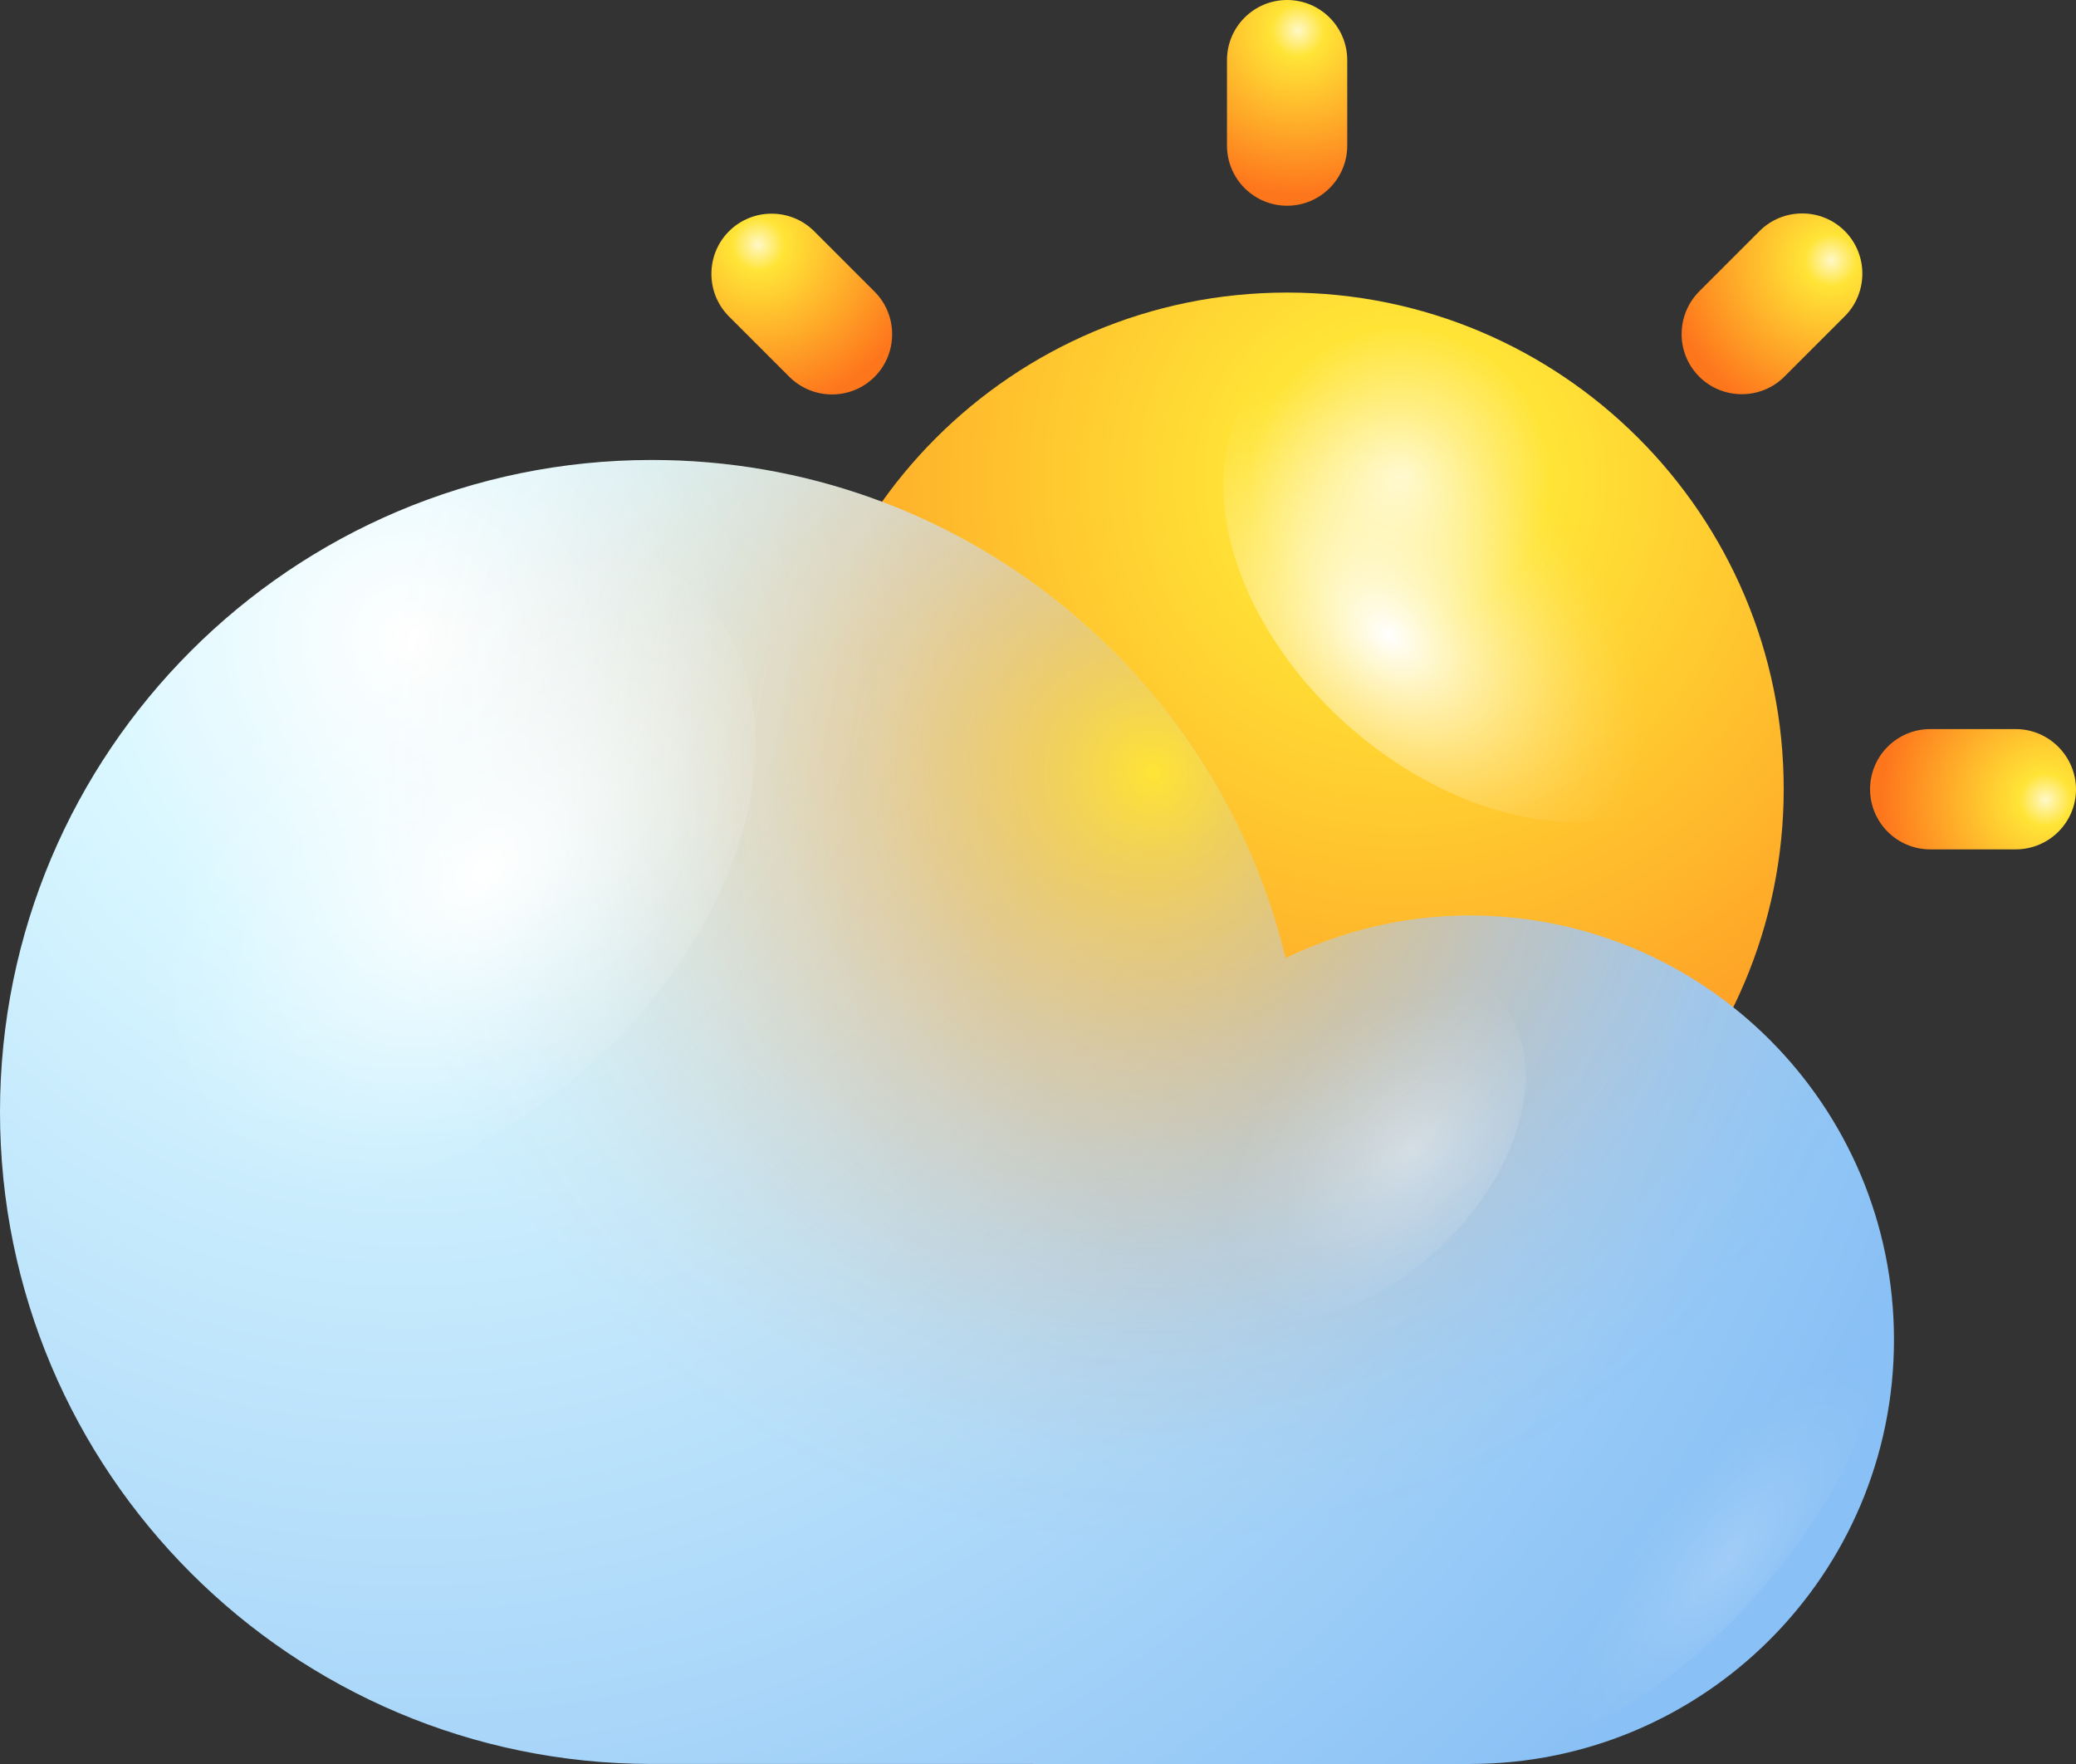 <?xml version="1.0" encoding="UTF-8"?>
<svg xmlns="http://www.w3.org/2000/svg" xmlns:xlink="http://www.w3.org/1999/xlink" viewBox="0 0 89.42 75.98">
  <rect x="0" y="0" width="89.42" height="75.98" fill="#333333" stroke="none"/>
  <defs>
    <style>
      .cls-1 {
        fill: url(#radial-gradient-2);
      }

      .cls-1, .cls-2, .cls-3, .cls-4, .cls-5 {
        mix-blend-mode: overlay;
      }

      .cls-6 {
        fill: url(#radial-gradient-7);
      }

      .cls-7 {
        fill: url(#radial-gradient-6);
      }

      .cls-8 {
        fill: url(#radial-gradient-5);
      }

      .cls-9 {
        fill: url(#radial-gradient-4);
      }

      .cls-10 {
        fill: url(#radial-gradient-9);
      }

      .cls-11 {
        fill: url(#radial-gradient-8);
      }

      .cls-12 {
        fill: url(#radial-gradient-3);
      }

      .cls-13 {
        fill: url(#radial-gradient);
      }

      .cls-2 {
        fill: url(#radial-gradient-14);
      }

      .cls-2, .cls-4 {
        opacity: .4;
      }

      .cls-3 {
        fill: url(#radial-gradient-13);
      }

      .cls-14 {
        isolation: isolate;
      }

      .cls-15 {
        fill: url(#radial-gradient-12);
      }

      .cls-16 {
        fill: url(#radial-gradient-10);
      }

      .cls-17 {
        fill: url(#radial-gradient-11);
      }

      .cls-4 {
        fill: url(#Degradado_sin_nombre_34);
      }

      .cls-5 {
        fill: url(#Degradado_sin_nombre_34-2);
        opacity: .2;
      }
    </style>
    <radialGradient id="radial-gradient" cx="119.38" cy="20.57" fx="119.38" fy="20.57" r="40.6" gradientTransform="translate(179.7) rotate(-180) scale(1 -1)" gradientUnits="userSpaceOnUse">
      <stop offset="0" stop-color="#fff8c7"/>
      <stop offset=".16" stop-color="#ffe436"/>
      <stop offset="1" stop-color="#fe761c"/>
    </radialGradient>
    <radialGradient id="radial-gradient-2" cx="1240.79" cy="-1751.42" fx="1240.79" fy="-1751.42" r="6.09" gradientTransform="translate(-1729.76 -3705.53) rotate(126.03) scale(1.43 2.08) skewX(-4.38)" gradientUnits="userSpaceOnUse">
      <stop offset="0" stop-color="#fff"/>
      <stop offset=".1" stop-color="#fff" stop-opacity=".85"/>
      <stop offset=".29" stop-color="#fff" stop-opacity=".59"/>
      <stop offset=".47" stop-color="#fff" stop-opacity=".38"/>
      <stop offset=".63" stop-color="#fff" stop-opacity=".22"/>
      <stop offset=".78" stop-color="#fff" stop-opacity=".1"/>
      <stop offset=".91" stop-color="#fff" stop-opacity=".03"/>
      <stop offset="1" stop-color="#fff" stop-opacity="0"/>
    </radialGradient>
    <radialGradient id="Degradado_sin_nombre_34" data-name="Degradado sin nombre 34" cx="-2764.62" cy="2936.22" fx="-2764.62" fy="2936.22" r="5.88" gradientTransform="translate(-3847.73 -859.38) rotate(-136.79) scale(1.61 .68) skewX(11.83)" gradientUnits="userSpaceOnUse">
      <stop offset="0" stop-color="#fff"/>
      <stop offset=".1" stop-color="#fff" stop-opacity=".85"/>
      <stop offset=".29" stop-color="#fff" stop-opacity=".59"/>
      <stop offset=".47" stop-color="#fff" stop-opacity=".38"/>
      <stop offset=".63" stop-color="#fff" stop-opacity=".22"/>
      <stop offset=".78" stop-color="#fff" stop-opacity=".1"/>
      <stop offset=".91" stop-color="#fff" stop-opacity=".03"/>
      <stop offset="1" stop-color="#fff" stop-opacity="0"/>
    </radialGradient>
    <radialGradient id="radial-gradient-3" cx="55.91" cy="1.31" fx="55.91" fy="1.31" r="7.06" gradientTransform="matrix(1,0,0,1,0,0)" xlink:href="#radial-gradient"/>
    <radialGradient id="radial-gradient-4" cx="543.1" cy="-300.26" fx="543.1" fy="-300.26" r="7.06" gradientTransform="translate(-139.05 606.88) rotate(-45)" xlink:href="#radial-gradient"/>
    <radialGradient id="radial-gradient-5" cx="1100.75" cy="-169.19" fx="1100.75" fy="-169.19" r="7.06" gradientTransform="translate(191.95 1134.26) rotate(-90)" xlink:href="#radial-gradient"/>
    <radialGradient id="radial-gradient-6" cx="1402.48" cy="318" fx="1402.48" fy="318" r="7.06" gradientTransform="translate(798.83 1273.3) rotate(-135)" xlink:href="#radial-gradient"/>
    <radialGradient id="radial-gradient-7" cx="1271.24" cy="875.65" fx="1271.24" fy="875.65" r="7.06" gradientTransform="translate(1326.21 942.31) rotate(-180)" xlink:href="#radial-gradient"/>
    <radialGradient id="radial-gradient-8" cx="784.22" cy="1177.38" fx="784.22" fy="1177.38" r="7.06" gradientTransform="translate(1465.26 335.43) rotate(135)" xlink:href="#radial-gradient"/>
    <radialGradient id="radial-gradient-9" cx="226.4" cy="1046.15" fx="226.4" fy="1046.15" r="7.06" gradientTransform="translate(1134.26 -191.95) rotate(90)" xlink:href="#radial-gradient"/>
    <radialGradient id="radial-gradient-10" cx="-75.16" cy="559.13" fx="-75.16" fy="559.13" r="7.06" gradientTransform="translate(527.38 -331) rotate(45)" xlink:href="#radial-gradient"/>
    <radialGradient id="radial-gradient-11" cx="1621.66" cy="27.52" fx="1621.66" fy="27.52" r="69.73" gradientTransform="translate(1639.22) rotate(-180) scale(1 -1)" gradientUnits="userSpaceOnUse">
      <stop offset="0" stop-color="#fff"/>
      <stop offset=".2" stop-color="#d9f7ff"/>
      <stop offset="1" stop-color="#89c0f5"/>
    </radialGradient>
    <radialGradient id="radial-gradient-12" cx="49.67" cy="33.27" fx="49.67" fy="33.27" r="43.38" gradientUnits="userSpaceOnUse">
      <stop offset="0" stop-color="#ffe436"/>
      <stop offset=".08" stop-color="#fece30" stop-opacity=".81"/>
      <stop offset=".18" stop-color="#feb72b" stop-opacity=".6"/>
      <stop offset=".28" stop-color="#fea326" stop-opacity=".41"/>
      <stop offset=".38" stop-color="#fe9322" stop-opacity=".26"/>
      <stop offset=".48" stop-color="#fe861f" stop-opacity=".15"/>
      <stop offset=".58" stop-color="#fe7d1d" stop-opacity=".07"/>
      <stop offset=".68" stop-color="#fe771c" stop-opacity=".02"/>
      <stop offset=".77" stop-color="#fe761c" stop-opacity="0"/>
    </radialGradient>
    <radialGradient id="radial-gradient-13" cx="558.82" cy="-2360.27" fx="558.82" fy="-2360.27" r="8.18" gradientTransform="translate(3368.98 -3705.53) rotate(53.97) scale(1.43 -2.08) skewX(-4.38)" xlink:href="#radial-gradient-2"/>
    <radialGradient id="radial-gradient-14" cx="582.98" cy="-2348.14" fx="582.98" fy="-2348.14" r="4.5" gradientTransform="translate(3368.98 -3705.53) rotate(53.97) scale(1.43 -2.08) skewX(-4.38)" xlink:href="#radial-gradient-2"/>
    <radialGradient id="Degradado_sin_nombre_34-2" data-name="Degradado sin nombre 34" cx="1768.79" cy="112.7" fx="1768.79" fy="112.7" r="4.7" gradientTransform="translate(1478.22 669.97) rotate(-146.99) scale(.84 -2.3) skewX(11.81)" xlink:href="#Degradado_sin_nombre_34"/>
  </defs>
  <g class="cls-14">
    <g id="Layer_2" data-name="Layer 2">
      <g id="OBJECTS">
        <g>
          <g>
            <path class="cls-13" d="M34.05,33.98c0,11.81,9.58,21.39,21.39,21.39s21.39-9.58,21.39-21.39-9.58-21.38-21.39-21.38-21.39,9.57-21.39,21.38Z"/>
            <g>
              <path class="cls-1" d="M58.69,31.78c-5.45-4.42-7.58-11.15-4.75-15.03,2.82-3.88,9.53-3.45,14.98.97,5.45,4.42,7.57,11.15,4.75,15.03-2.83,3.88-9.53,3.45-14.98-.97Z"/>
              <path class="cls-4" d="M36.53,38.71c.72-2.36,4.39-1.38,8.19,2.19,3.81,3.58,6.3,8.39,5.59,10.76-.72,2.36-4.39,1.39-8.2-2.19-3.8-3.58-6.3-8.39-5.59-10.76Z"/>
            </g>
            <path class="cls-12" d="M58.03,6.27c0,1.43-1.16,2.59-2.59,2.59h0c-1.43,0-2.59-1.16-2.59-2.59v-3.68c0-1.43,1.16-2.59,2.59-2.59h0c1.43,0,2.59,1.16,2.59,2.59v3.68Z"/>
            <path class="cls-9" d="M37.67,12.56c1.01,1.01,1.01,2.66,0,3.67h0c-1.01,1.01-2.65,1.01-3.67,0l-2.6-2.6c-1.01-1.01-1.01-2.66,0-3.67h0c1.01-1.01,2.66-1.01,3.67,0l2.6,2.6Z"/>
            <path class="cls-8" d="M27.72,31.39c1.43,0,2.59,1.16,2.59,2.59h0c0,1.43-1.16,2.59-2.59,2.59h-3.68c-1.43,0-2.59-1.16-2.6-2.59h0c0-1.43,1.16-2.59,2.6-2.59h3.68Z"/>
            <path class="cls-7" d="M34.01,51.74c1.01-1.01,2.66-1.01,3.67,0h0c1.01,1.01,1.01,2.65,0,3.67l-2.6,2.6c-1.01,1.01-2.66,1.01-3.67,0h0c-1.01-1.01-1.01-2.66,0-3.67l2.6-2.6Z"/>
            <path class="cls-6" d="M52.84,61.69c0-1.43,1.16-2.59,2.59-2.59h0c1.43,0,2.59,1.16,2.59,2.59v3.68c0,1.43-1.16,2.59-2.59,2.59h0c-1.43,0-2.59-1.16-2.59-2.59v-3.68Z"/>
            <path class="cls-11" d="M73.2,55.41c-1.01-1.01-1.01-2.66,0-3.67h0c1.01-1.01,2.65-1.01,3.67,0l2.6,2.6c1.01,1.01,1.01,2.66,0,3.67h0c-1.01,1.01-2.66,1.01-3.67,0l-2.6-2.6Z"/>
            <path class="cls-10" d="M83.14,36.58c-1.43,0-2.59-1.16-2.59-2.59h0c0-1.43,1.16-2.59,2.59-2.59h3.68c1.43,0,2.59,1.16,2.6,2.59h0c0,1.43-1.16,2.59-2.6,2.59h-3.68Z"/>
            <path class="cls-16" d="M76.86,16.22c-1.01,1.01-2.66,1.01-3.67,0h0c-1.01-1.01-1.01-2.65,0-3.67l2.6-2.6c1.01-1.01,2.66-1.01,3.67,0h0c1.01,1.01,1.01,2.66,0,3.67l-2.6,2.6Z"/>
          </g>
          <g>
            <path class="cls-17" d="M28.08,19.81c13.23,0,24.31,9.15,27.29,21.46,2.4-1.16,5.09-1.84,7.94-1.84,10.09,0,18.27,8.18,18.27,18.27s-8.18,18.27-18.27,18.27H28.08c-15.51,0-28.08-12.57-28.08-28.08s12.57-28.08,28.08-28.08Z"/>
            <path class="cls-15" d="M28.08,19.81c13.23,0,24.31,9.15,27.29,21.46,2.4-1.16,5.09-1.84,7.94-1.84,10.09,0,18.27,8.18,18.27,18.27s-8.18,18.27-18.27,18.27H28.08c-15.51,0-28.08-12.57-28.08-28.08s12.57-28.08,28.08-28.08Z"/>
            <path class="cls-3" d="M24.49,46.65c7.31-5.93,10.17-14.97,6.38-20.18-3.79-5.21-12.79-4.63-20.11,1.3-7.31,5.93-10.16,14.97-6.37,20.18,3.79,5.21,12.8,4.63,20.11-1.3Z"/>
            <path class="cls-2" d="M61.29,54.36c4.02-3.26,5.59-8.23,3.5-11.09-2.08-2.87-7.03-2.54-11.05.71-4.02,3.26-5.58,8.23-3.5,11.09,2.09,2.87,7.04,2.54,11.05-.71Z"/>
            <path class="cls-5" d="M70.2,61.46c4.42-4.47,8.98-6.22,10.2-3.91,1.21,2.31-1.39,7.81-5.81,12.28-4.42,4.47-8.99,6.22-10.2,3.91-1.21-2.31,1.39-7.81,5.81-12.28Z"/>
          </g>
        </g>
      </g>
    </g>
  </g>
</svg>